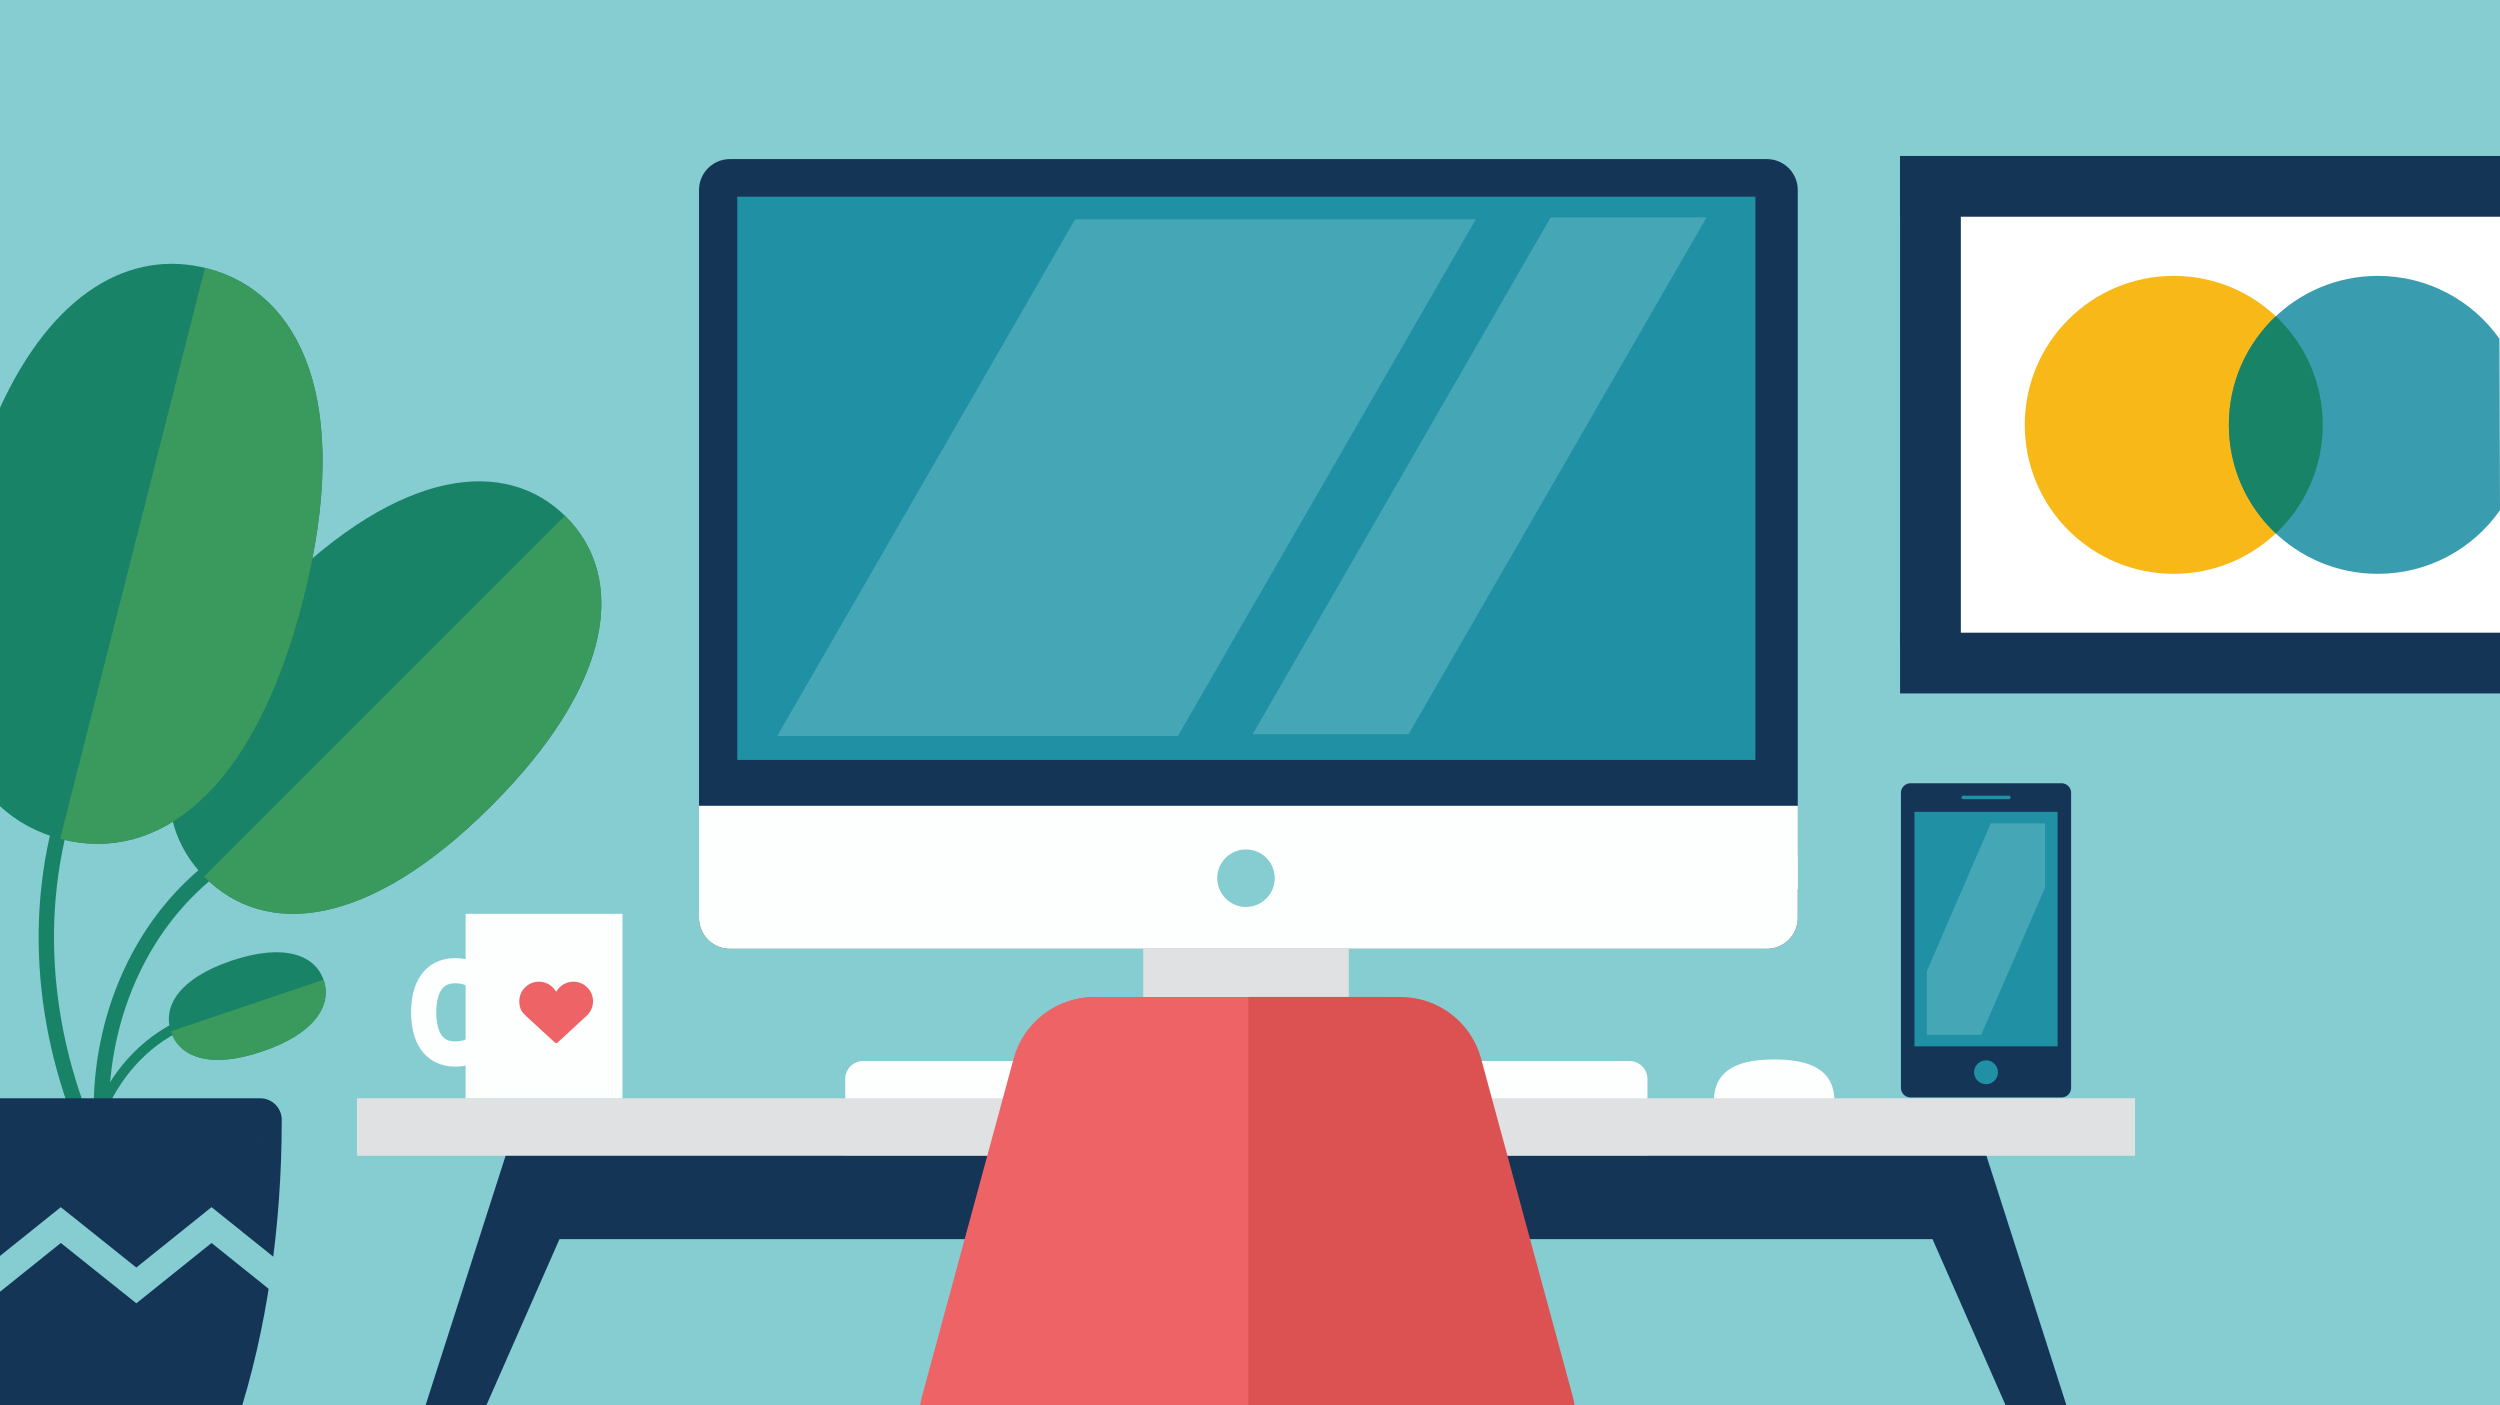 <?xml version="1.0" encoding="utf-8" ?>	<!-- Generator: Assembly 1.8 - http://assemblyapp.co -->	<svg version="1.1" xmlns="http://www.w3.org/2000/svg" xmlns:xlink="http://www.w3.org/1999/xlink" width="2048.00" height="1151.00" viewBox="0 0 2048.0 1151">		<g id="document" transform="matrix(1,0,0,1,1024.0,575.5)">			<path d="M-1025.99,-586.255 L-1025.99,586.255 L1024,586.255 L1024,-586.255 L-1025.99,-586.255 Z " fill="#86cdd1" fill-opacity="1.00" />			<path d="M429.389,360.685 C402.098,360.685 380.005,354.079 380.005,326.787 C380.005,299.496 402.098,292.4 429.389,292.4 C456.68,292.4 478.773,299.496 478.773,326.787 C478.773,354.079 456.68,360.685 429.389,360.685 Z " fill="#fcfffd" fill-opacity="1.00" />			<path d="M-316.88,371.312 L-316.88,308.391 L310.883,308.391 L310.883,371.312 L-316.88,371.312 Z " fill="#fcfffd" fill-opacity="1.00" stroke-width="29.42" stroke="#fcfffd" stroke-linecap="round" stroke-linejoin="round" />			<path d="M-426.06,-419.867 L423.418,-419.867 L423.418,176.435 L-426.06,176.435 L-426.06,-419.867 Z " fill="#153557" fill-opacity="1.00" stroke-width="50.61" stroke="#153557" stroke-linecap="round" stroke-linejoin="round" />			<path d="M-426.06,129.331 L-426.06,176.435 L423.418,176.435 L423.418,129.331 L-426.06,129.331 L-426.06,129.331 Z " fill="#fcfffd" fill-opacity="1.00" stroke-width="50.61" stroke="#fcfffd" stroke-linecap="round" stroke-linejoin="round" />			<path d="M-451.365,84.598 L448.804,84.598 L448.804,152.883 L-451.365,152.883 L-451.365,84.598 Z " fill="#fcfffd" fill-opacity="1.00" />			<path d="M-3.275,167.456 C-16.291,167.456 -26.827,156.92 -26.827,143.904 C-26.827,130.889 -16.291,120.353 -3.275,120.353 C9.74,120.353 20.276,130.889 20.276,143.904 C20.276,156.92 9.74,167.456 -3.275,167.456 Z " fill="#86cdd1" fill-opacity="1.00" />			<path d="M-420.026,-414.368 L414.028,-414.368 L414.028,47.039 L-420.026,47.039 L-420.026,-414.368 Z " fill="#2090a5" fill-opacity="1.00" />			<path d="M-87.465,201.74 L80.914,201.74 L80.914,270.025 L-87.465,270.025 L-87.465,201.74 Z " fill="#e0e1e3" fill-opacity="1.00" />			<path d="M-731.58,371.312 L-731.58,324.208 L725.029,324.208 L725.029,371.312 L-731.58,371.312 Z " fill="#e0e1e3" fill-opacity="1.00" />			<path d="M124.044,439.597 L559.121,439.597 L625.217,589.815 L673.349,589.815 L603.387,371.667 L603.387,371.312 L603.273,371.312 L603.273,371.312 L124.399,371.312 L124.399,371.312 L-609.824,371.312 L-609.824,371.312 L-609.824,371.312 L-609.938,371.312 L-609.938,371.667 L-609.938,371.667 L-679.9,589.815 L-631.768,589.815 L-565.671,439.597 L124.044,439.597 L124.044,439.597 Z " fill="#153557" fill-opacity="1.00" />			<path d="M198.395,586.255 L123.334,309.578 L-52.717,309.578 L-125.975,309.578 L-201.036,586.255 L198.395,586.255 Z " fill="#dc5253" fill-opacity="1.00" />			<path d="M-269.431,586.255 L266.789,586.255 C266.778,580.377 265.998,574.373 264.366,568.357 L189.305,291.68 C181.226,261.898 154.193,241.222 123.334,241.222 L-52.717,241.222 L-125.975,241.222 C-156.834,241.222 -183.867,261.898 -191.947,291.68 L-267.008,568.357 C-268.64,574.373 -269.419,580.377 -269.431,586.255 L-269.431,586.255 Z " fill="#dc5253" fill-opacity="1.00" />			<path d="M-3.275,586.255 L-3.275,309.578 L-54.395,309.578 L-127.653,309.578 L-202.714,586.255 L-3.275,586.255 L-3.275,586.255 Z " fill="#ee6366" fill-opacity="1.00" />			<path d="M65.081,585.948 L65.081,309.578 C65.081,271.826 34.477,241.222 -3.275,241.222 L-54.395,241.222 L-127.653,241.222 C-158.512,241.222 -185.545,261.898 -193.625,291.68 L-268.686,568.357 C-270.289,574.269 -271.069,580.168 -271.107,585.948 L65.081,585.948 L65.081,585.948 Z " fill="#ee6366" fill-opacity="1.00" />			<path d="M-143.25,-395.874 L-387.328,27.499 L-59.094,27.499 L184.983,-395.874 L-143.25,-395.874 Z M246.288,-397.426 L2.21,25.947 L129.922,25.947 L373.999,-397.426 L246.288,-397.426 Z " fill="#86cdd1" fill-opacity="0.37" />			<path d="M-883.779,496.985 C-969.435,395.137 -957.468,228.669 -857.927,142.665 " fill="none" stroke-width="12.58" stroke="#198367" stroke-linecap="square" stroke-linejoin="miter" />			<path d="M-946.55,425.485 C-967.678,359.238 -928.785,281.185 -863.584,259.43 " fill="none" stroke-width="8.23" stroke="#198367" stroke-linecap="square" stroke-linejoin="miter" />			<path d="M-939.713,381.156 C-986.357,289.368 -1000.6,181.678 -969.49,82.679 " fill="none" stroke-width="12.58" stroke="#198367" stroke-linecap="square" stroke-linejoin="miter" />			<path d="M-1026.69,324.222 L-1026.69,587.476 L-829.273,587.476 L-829.273,587.476 C-805.874,515.501 -793.192,430.625 -793.192,341.865 C-793.192,332.113 -801.097,324.208 -810.849,324.208 L-1025.99,324.208 C-1026.22,324.208 -1026.46,324.213 -1026.69,324.222 L-1026.69,324.222 Z M-811.02,359.523 C-811.019,359.467 -811.018,359.411 -811.017,359.355 L-810.849,359.523 L-811.02,359.523 Z " fill="#153557" fill-opacity="1.00" />			<path d="M664.785,315.644 L541.107,315.644 L541.107,74.014 L664.785,74.014 L664.785,315.644 Z " fill="#153557" fill-opacity="1.00" stroke-width="15.76" stroke="#153557" stroke-linecap="round" stroke-linejoin="round" />			<path d="M544.313,89.564 L661.579,89.564 L661.579,281.664 L544.313,281.664 L544.313,89.564 Z " fill="#2090a5" fill-opacity="1.00" />			<path d="M602.946,312.675 C597.542,312.675 593.168,308.301 593.168,302.897 C593.168,297.493 597.542,293.119 602.946,293.119 C608.35,293.119 612.724,297.493 612.724,302.897 C612.724,308.301 608.35,312.675 602.946,312.675 Z " fill="#2090a5" fill-opacity="1.00" />			<path d="M584.272,77.762 L621.62,77.762 " fill="none" stroke-width="2.93" stroke="#2090a5" stroke-linecap="round" stroke-linejoin="round" />			<path d="M606.835,98.953 L554.47,220.115 L554.47,272.274 L598.944,272.274 L651.308,151.794 L651.308,98.953 L606.835,98.953 Z " fill="#86cdd1" fill-opacity="0.37" />			<path d="M-642.572,173.114 L-514.064,173.114 L-514.064,324.208 L-642.572,324.208 L-642.572,173.114 Z " fill="#fcfffd" fill-opacity="1.00" />			<path d="M-651.01,287.98 C-669.878,287.98 -676.915,272.706 -676.915,253.838 C-676.915,234.97 -669.878,219.695 -651.01,219.695 C-632.142,219.695 -616.868,234.97 -616.868,253.838 C-616.868,272.706 -632.142,287.98 -651.01,287.98 Z " fill="none" stroke-width="20.63" stroke="#fcfffd" stroke-linecap="square" stroke-linejoin="miter" />			<g>				<path d="M-621.339,84.531 C-723.59,186.781 -807.434,191.937 -855.967,143.403 C-904.501,94.869 -899.346,11.025 -797.095,-91.225 C-694.845,-193.476 -608.907,-200.725 -560.373,-152.191 C-511.84,-103.658 -519.089,-17.72 -621.339,84.531 Z " fill="#198367" fill-opacity="1.00" />				<path d="M-856.77,142.592 C-856.504,142.863 -856.237,143.134 -855.968,143.403 C-807.434,191.937 -723.59,186.781 -621.339,84.531 C-519.089,-17.72 -511.84,-103.658 -560.373,-152.191 C-560.643,-152.461 -560.913,-152.728 -561.184,-152.994 L-856.77,142.592 L-856.77,142.592 Z " fill="#3a995c" fill-opacity="1.00" />			</g>			<g>				<path d="M-809.277,285.885 C-852.546,300.498 -876.999,290.209 -883.935,269.671 C-890.871,249.134 -877.664,226.125 -834.396,211.512 C-791.127,196.899 -765.788,206.889 -758.852,227.426 C-751.915,247.964 -766.009,271.272 -809.277,285.885 Z " fill="#198367" fill-opacity="1.00" />				<path d="M-884.049,269.329 C-884.012,269.443 -883.974,269.557 -883.935,269.671 C-876.999,290.209 -852.546,300.498 -809.277,285.885 C-766.009,271.272 -751.915,247.964 -758.852,227.426 C-758.89,227.312 -758.929,227.199 -758.969,227.085 L-884.049,269.329 L-884.049,269.329 Z " fill="#3a995c" fill-opacity="1.00" />			</g>			<path d="M-775.494,-84.946 C-816.538,76.857 -896.659,131.48 -973.459,111.999 C-993.034,107.033 -1010.5,97.733 -1024.99,83.951 C-1024.97,-85.852 -1024.96,-207.257 -1024.96,-239.416 C-980.75,-337.163 -916.438,-371.386 -854.807,-355.753 C-778.007,-336.271 -734.45,-246.748 -775.494,-84.946 Z " fill="#198367" fill-opacity="1.00" />			<path d="M-974.734,111.669 C-974.31,111.781 -973.885,111.891 -973.459,111.999 C-896.659,131.48 -816.538,76.857 -775.494,-84.946 C-734.45,-246.748 -778.007,-336.271 -854.807,-355.753 C-855.233,-355.861 -855.659,-355.966 -856.085,-356.07 L-974.734,111.669 L-974.734,111.669 Z " fill="#3a995c" fill-opacity="1.00" />			<path d="M557.425,-428.297 L1044.49,-428.297 L1044.49,-26.613 L557.425,-26.613 L557.425,-428.297 Z " fill="#ffffff" fill-opacity="1.00" />			<path d="M582.308,-46.038 L532.543,-46.038 L532.543,-447.721 L582.308,-447.721 L582.308,-46.038 Z " fill="#153557" fill-opacity="1.00" />			<path d="M532.543,-397.957 L532.543,-447.721 L1053.51,-447.721 L1053.51,-397.957 L532.543,-397.957 Z " fill="#153557" fill-opacity="1.00" />			<path d="M532.543,-7.436 L532.543,-57.2 L1059.08,-57.2 L1059.08,-7.436 L532.543,-7.436 Z " fill="#153557" fill-opacity="1.00" />			<path d="M-539.777,244.79 C-539.777,236.819 -546.245,230.286 -554.281,230.286 C-561.075,230.286 -566.824,234.99 -568.392,241.458 C-569.895,235.055 -575.644,230.286 -582.504,230.286 C-590.474,230.286 -597.007,236.754 -597.007,244.79 C-597.007,248.775 -595.896,251.715 -593.283,254.328 C-593.022,254.589 -592.303,255.308 -591.911,255.7 L-568.327,277.39 L-544.742,255.635 C-544.416,255.373 -544.35,255.243 -544.089,255.047 L-544.024,254.981 C-541.476,252.368 -539.777,248.775 -539.777,244.79 Z " fill="#ee6366" fill-opacity="1.00" stroke-width="3.21" stroke="#ee6366" stroke-linecap="round" stroke-linejoin="round" />			<path d="M756.731,-105.409 C689.285,-105.409 634.685,-160.009 634.685,-227.455 C634.685,-294.902 689.285,-349.501 756.731,-349.501 C824.177,-349.501 878.777,-294.902 878.777,-227.455 C878.777,-160.009 824.177,-105.409 756.731,-105.409 Z " fill="#f8b818" fill-opacity="1.00" />			<path d="M923.93,-105.409 C856.484,-105.409 801.884,-160.009 801.884,-227.455 C801.884,-294.902 856.484,-349.501 923.93,-349.501 C965.096,-349.501 1001.48,-329.161 1023.58,-297.975 C1023.85,-207.425 1024,-180.735 1024,-157.536 C1001.94,-126.01 965.36,-105.409 923.93,-105.409 Z " fill="#2090a5" fill-opacity="0.88" />			<path d="M840.331,-316.404 C816.659,-294.149 801.884,-262.54 801.884,-227.455 C801.884,-192.37 816.659,-160.762 840.331,-138.506 C864.002,-160.762 878.777,-192.37 878.777,-227.455 C878.777,-262.54 864.002,-294.149 840.331,-316.404 L840.331,-316.404 Z " fill="#198367" fill-opacity="1.00" />			<path d="M-1.345,586.255 L111.968,586.255 L111.968,241.196 L-1.345,241.196 L-1.345,586.255 L-1.345,586.255 Z " fill="#dc5253" fill-opacity="1.00" />			<path d="M-1025.04,454.204 L-1024.91,483.449 L-967.029,437.001 L-981.335,437.015 L-919.471,486.456 L-912.312,492.177 L-905.165,486.442 L-843.549,437.001 L-857.873,437.001 L-796.257,486.442 L-787.332,493.604 L-773.009,475.753 L-781.934,468.592 L-843.549,419.15 L-850.711,413.404 L-857.873,419.15 L-919.488,468.592 L-905.183,468.578 L-967.047,419.136 L-974.205,413.415 L-981.352,419.15 L-1025.04,454.204 Z " fill="#86cdd1" fill-opacity="1.00" />		</g>	</svg>